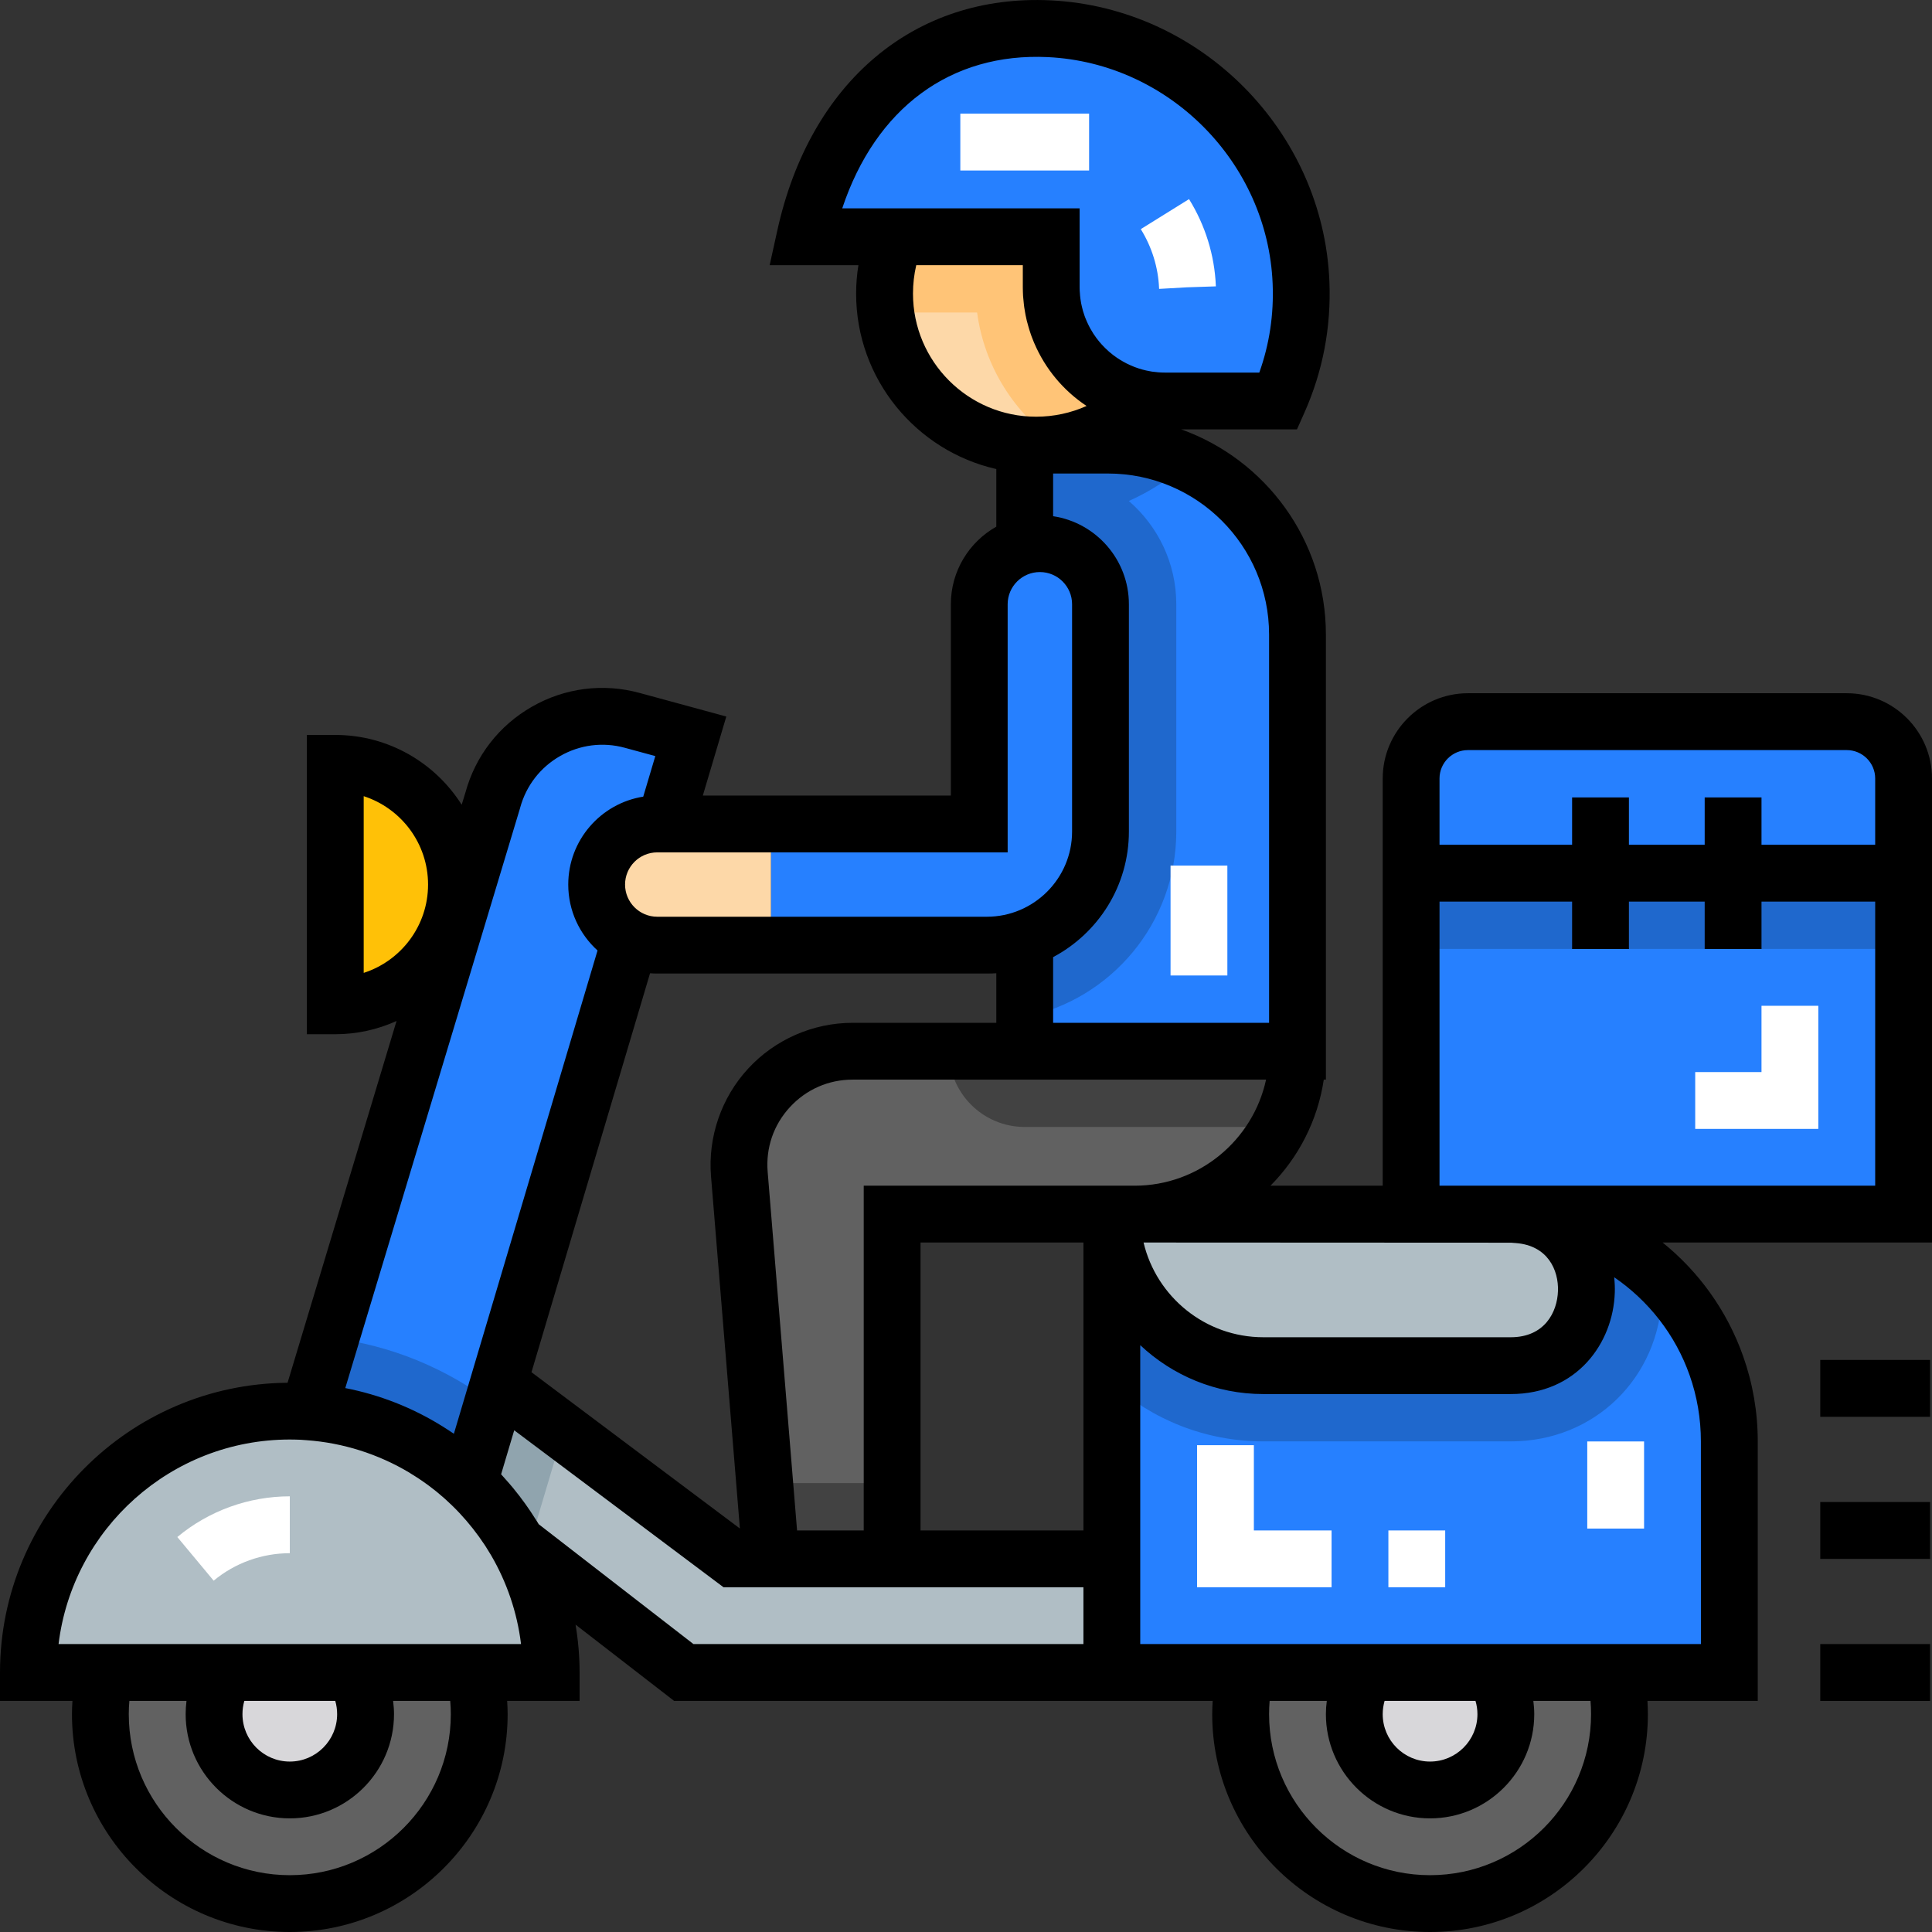 <svg width="32" height="32" viewBox="0 0 32 32" fill="none" xmlns="http://www.w3.org/2000/svg">
<rect x="0" y="0" width="32" height="32" fill="#333333" stroke="none"/>
<g id="Food" clip-path="url(#clip0_1149_13866)">
<path id="Vector" d="M21.49 17.412C21.49 17.865 21.379 18.292 21.182 18.666C20.73 19.525 19.83 20.11 18.792 20.11H14.777V25.819H12.769L12.666 24.565L12.246 19.448C12.156 18.352 13.022 17.412 14.122 17.412H21.49Z" fill="#616161"/>
<path id="Vector_2" d="M21.49 17.412C21.49 17.865 21.379 18.292 21.182 18.666H16.973C16.28 18.666 15.718 18.105 15.718 17.412H21.49Z" fill="#424242"/>
<path id="Vector_3" d="M21.49 10.51V17.412H16.973V7.373H18.353C18.826 7.373 19.273 7.477 19.675 7.664C20.747 8.163 21.49 9.25 21.49 10.51Z" fill="#2680FF"/>
<path id="Vector_4" d="M0.471 27.702C0.471 25.311 2.409 23.373 4.8 23.373C7.191 23.373 9.13 25.311 9.13 27.702H0.471Z" fill="#B0BEC5"/>
<path id="Vector_5" d="M1.74 27.702C1.69 27.924 1.663 28.155 1.663 28.392C1.663 30.122 3.07 31.529 4.8 31.529C6.53 31.529 7.937 30.122 7.937 28.392C7.937 28.155 7.91 27.924 7.86 27.702H1.74Z" fill="#616161"/>
<path id="Vector_6" d="M3.753 27.702C3.622 27.9 3.545 28.137 3.545 28.392C3.545 29.084 4.108 29.647 4.8 29.647C5.492 29.647 6.055 29.084 6.055 28.392C6.055 28.137 5.978 27.9 5.847 27.702H3.753Z" fill="#D8D7DA"/>
<path id="Vector_7" d="M20.626 27.702C20.576 27.924 20.549 28.155 20.549 28.392C20.549 30.122 21.956 31.529 23.686 31.529C25.416 31.529 26.823 30.122 26.823 28.392C26.823 28.155 26.796 27.924 26.746 27.702H20.626Z" fill="#616161"/>
<path id="Vector_8" d="M22.639 27.702C22.508 27.9 22.431 28.137 22.431 28.392C22.431 29.084 22.994 29.647 23.686 29.647C24.378 29.647 24.941 29.084 24.941 28.392C24.941 28.137 24.864 27.9 24.733 27.702H22.639Z" fill="#D8D7DA"/>
<path id="Vector_9" d="M11.442 12.196L8.159 23.244L7.77 24.553C7.065 23.888 6.137 23.457 5.109 23.384L5.478 22.159L8.163 13.252C8.436 12.25 9.471 11.658 10.473 11.931L11.442 12.196Z" fill="#2680FF"/>
<path id="Vector_10" d="M5.553 12.643C6.662 12.643 7.561 13.542 7.561 14.651C7.561 15.76 6.662 16.659 5.553 16.659V12.643Z" fill="#FFC107"/>
<path id="Vector_11" d="M14.776 24.565V25.82H12.768L12.665 24.565H14.776Z" fill="#424242"/>
<path id="Vector_12" d="M18.416 25.82V27.702H11.325L8.738 25.698L8.563 25.562C8.349 25.187 8.081 24.847 7.77 24.553L8.258 22.907L9.329 23.711L12.141 25.82H18.416Z" fill="#B0BEC5"/>
<path id="Vector_13" d="M28.643 23.875V27.702H18.416V20.11H24.878C25.911 20.11 26.847 20.526 27.527 21.199C27.926 21.594 28.237 22.078 28.428 22.62C28.568 23.012 28.643 23.435 28.643 23.875Z" fill="#2680FF"/>
<path id="Vector_14" d="M27.53 21.435C27.485 22.826 26.407 23.874 25.023 23.874H20.925C19.962 23.874 19.082 23.51 18.416 22.912V20.11H24.878C25.911 20.11 26.847 20.526 27.527 21.199C27.532 21.277 27.532 21.356 27.53 21.435Z" fill="#1F68CD"/>
<path id="Vector_15" d="M25.023 22.619H20.925C19.539 22.619 18.416 21.496 18.416 20.11H24.878C24.96 20.11 25.042 20.112 25.122 20.117C26.724 20.22 26.628 22.619 25.023 22.619Z" fill="#B0BEC5"/>
<path id="Vector_16" d="M31.529 14.463H23.373V20.11H31.529V14.463Z" fill="#2680FF"/>
<path id="Vector_17" d="M18.697 8.298C19.052 8.139 19.384 7.925 19.675 7.664C19.273 7.477 18.826 7.373 18.353 7.373H16.973V7.763V8.622V16.846C18.403 16.555 19.483 15.287 19.483 13.773V10.008C19.483 9.325 19.177 8.713 18.697 8.298Z" fill="#1F68CD"/>
<path id="Vector_18" d="M18.96 6.611C18.584 6.999 18.083 7.266 17.522 7.347C17.404 7.364 17.284 7.372 17.161 7.372C15.881 7.372 14.825 6.414 14.67 5.176C14.658 5.073 14.651 4.969 14.651 4.863C14.651 4.529 14.716 4.212 14.834 3.921H17.412V4.759C17.412 5.685 18.08 6.454 18.96 6.611Z" fill="#FDD8A8"/>
<path id="Vector_19" d="M18.96 6.611C18.584 6.999 18.083 7.266 17.522 7.347C16.807 6.855 16.304 6.076 16.184 5.176H14.67C14.658 5.073 14.651 4.969 14.651 4.863C14.651 4.529 14.716 4.212 14.834 3.921H17.412V4.759C17.412 5.685 18.08 6.454 18.96 6.611Z" fill="#FFC477"/>
<g id="Group">
<path id="Vector_20" d="M21.176 6.641C21.441 6.045 21.578 5.379 21.549 4.679C21.456 2.422 19.634 0.585 17.378 0.476C15.184 0.369 13.78 1.883 13.333 3.921H17.411V4.759C17.411 5.799 18.254 6.641 19.294 6.641L21.176 6.641Z" fill="#2680FF"/>
<path id="Vector_21" d="M12.769 15.655H16.345C17.385 15.655 18.227 14.812 18.227 13.773V10.008C18.227 9.453 17.778 9.004 17.224 9.004C16.669 9.004 16.22 9.453 16.22 10.008V13.647H12.769V15.655Z" fill="#2680FF"/>
</g>
<path id="Vector_22" d="M12.769 13.647H10.886C10.332 13.647 9.882 14.096 9.882 14.651C9.882 15.205 10.332 15.655 10.886 15.655H12.769V13.647Z" fill="#FDD8A8"/>
<path id="Vector_23" d="M31.529 14.463H23.373V15.717H31.529V14.463Z" fill="#1F68CD"/>
<path id="Vector_24" d="M31.529 12.894C31.529 12.374 31.108 11.953 30.588 11.953H24.314C23.794 11.953 23.373 12.374 23.373 12.894V14.463H31.529V12.894Z" fill="#2680FF"/>
<path id="Vector_25" d="M8.159 23.244L7.77 24.553C7.065 23.888 6.137 23.457 5.109 23.384L5.478 22.159C6.477 22.28 7.394 22.666 8.159 23.244Z" fill="#1F68CD"/>
<path id="Vector_26" d="M9.329 23.711L8.738 25.698L8.563 25.562C8.349 25.187 8.081 24.847 7.77 24.553L8.258 22.907L9.329 23.711Z" fill="#90A4AE"/>
<path id="Vector_27" d="M30.588 11.482H24.314C23.535 11.482 22.902 12.116 22.902 12.894V19.639H21.043C21.506 19.172 21.824 18.562 21.926 17.882H21.961V10.51C21.961 8.946 20.96 7.611 19.565 7.112H21.482L21.606 6.833C21.911 6.147 22.05 5.416 22.019 4.66C21.917 2.171 19.889 0.127 17.401 0.006C15.149 -0.103 13.414 1.358 12.874 3.821L12.748 4.392H14.218C14.193 4.547 14.18 4.704 14.18 4.863C14.18 6.28 15.175 7.468 16.502 7.769V8.723C16.053 8.976 15.749 9.457 15.749 10.008V13.177H11.641L12.03 11.868L10.597 11.478C9.991 11.312 9.356 11.393 8.811 11.705C8.267 12.016 7.876 12.519 7.71 13.123L7.647 13.329C7.208 12.635 6.433 12.173 5.553 12.173H5.082V17.13H5.553C5.915 17.13 6.258 17.051 6.568 16.911L4.763 22.903C2.133 22.923 0 25.068 0 27.702V28.172H1.2C1.195 28.246 1.192 28.319 1.192 28.392C1.192 30.381 2.811 32 4.8 32C6.789 32 8.408 30.381 8.408 28.392C8.408 28.319 8.405 28.246 8.4 28.172H9.6V27.702C9.6 27.432 9.576 27.167 9.533 26.909L11.165 28.172H20.086C20.081 28.246 20.078 28.319 20.078 28.392C20.078 30.381 21.697 32 23.686 32C25.676 32 27.294 30.381 27.294 28.392C27.294 28.319 27.291 28.246 27.287 28.172H29.114V23.875C29.114 23.39 29.032 22.915 28.872 22.463C28.605 21.707 28.136 21.062 27.538 20.58H32V12.894C32 12.116 31.367 11.482 30.588 11.482ZM6.024 13.187C6.642 13.387 7.09 13.967 7.09 14.651C7.09 15.335 6.642 15.915 6.024 16.114V13.187ZM24.314 12.424H30.588C30.848 12.424 31.059 12.635 31.059 12.894V13.992H29.176V13.208H28.235V13.992H26.98V13.208H26.039V13.992H23.843V12.894C23.843 12.635 24.054 12.424 24.314 12.424ZM25.066 20.586C25.079 20.587 25.093 20.588 25.107 20.589C25.639 20.63 25.816 21.039 25.805 21.381C25.794 21.735 25.582 22.149 25.023 22.149H20.926C19.963 22.149 19.154 21.479 18.941 20.58L25.004 20.583C25.066 20.583 25.003 20.583 25.066 20.586ZM17.945 25.349H15.247V20.58H17.945V25.349ZM18.792 19.639H14.306V25.349H13.202L12.715 19.41C12.682 19.012 12.813 18.631 13.083 18.338C13.354 18.044 13.723 17.882 14.122 17.882H20.97C20.753 18.885 19.859 19.639 18.792 19.639ZM10.886 16.125H16.345C16.398 16.125 16.45 16.123 16.502 16.12V16.941H14.122C13.466 16.941 12.835 17.218 12.391 17.7C11.947 18.182 11.723 18.833 11.777 19.487L12.255 25.317L8.803 22.728L10.767 16.12C10.806 16.123 10.846 16.125 10.886 16.125ZM21.02 10.51V16.941H17.443V15.853C18.189 15.457 18.698 14.674 18.698 13.773V10.008C18.698 9.269 18.152 8.656 17.443 8.55V7.843H18.353C19.823 7.843 21.02 9.039 21.02 10.51ZM17.356 0.946C19.361 1.043 20.997 2.692 21.079 4.699C21.1 5.207 21.026 5.701 20.858 6.171H19.294C19.221 6.171 19.15 6.165 19.08 6.155L19.043 6.148C19.002 6.141 18.962 6.132 18.922 6.121C18.92 6.12 18.918 6.12 18.916 6.119C18.878 6.109 18.841 6.097 18.805 6.083C18.799 6.081 18.794 6.079 18.788 6.077C18.761 6.066 18.734 6.055 18.708 6.043C18.692 6.036 18.676 6.028 18.66 6.02C18.642 6.011 18.625 6.002 18.608 5.992C18.575 5.974 18.543 5.954 18.511 5.933C18.509 5.932 18.507 5.931 18.505 5.929C18.411 5.866 18.326 5.791 18.25 5.708C18.22 5.675 18.192 5.641 18.165 5.605L18.163 5.603C18.124 5.551 18.089 5.496 18.058 5.44C18.049 5.424 18.041 5.408 18.033 5.392C18.023 5.373 18.014 5.353 18.005 5.333C17.996 5.313 17.987 5.292 17.979 5.272C17.974 5.258 17.969 5.245 17.964 5.232C17.954 5.204 17.945 5.177 17.937 5.149C17.935 5.139 17.932 5.13 17.93 5.121C17.921 5.088 17.914 5.056 17.907 5.022C17.906 5.014 17.904 5.006 17.903 4.998C17.897 4.963 17.892 4.928 17.889 4.892C17.888 4.887 17.888 4.881 17.888 4.875C17.884 4.837 17.882 4.798 17.882 4.759V3.451H13.95C14.502 1.794 15.743 0.868 17.356 0.946ZM15.122 4.863C15.122 4.703 15.14 4.546 15.176 4.392H16.941V4.759C16.941 4.806 16.943 4.851 16.945 4.897C16.946 4.912 16.948 4.927 16.949 4.942C16.951 4.972 16.954 5.003 16.958 5.034C16.96 5.051 16.962 5.068 16.964 5.085C16.968 5.113 16.973 5.142 16.978 5.17C16.981 5.187 16.983 5.204 16.987 5.221C16.993 5.252 17 5.282 17.007 5.312C17.015 5.344 17.024 5.375 17.033 5.407C17.038 5.426 17.044 5.446 17.05 5.465C17.058 5.492 17.067 5.518 17.076 5.544C17.081 5.556 17.085 5.569 17.09 5.582C17.101 5.611 17.112 5.64 17.124 5.668C17.126 5.674 17.129 5.679 17.131 5.684C17.312 6.108 17.613 6.47 17.997 6.724C17.738 6.84 17.454 6.902 17.161 6.902C16.036 6.902 15.122 5.987 15.122 4.863ZM16.69 14.118V10.008C16.69 9.714 16.929 9.475 17.224 9.475C17.518 9.475 17.757 9.714 17.757 10.008V13.773C17.757 14.551 17.123 15.184 16.345 15.184H10.886C10.592 15.184 10.353 14.945 10.353 14.651C10.353 14.357 10.592 14.118 10.886 14.118H16.69ZM8.613 13.388L8.616 13.376C8.716 13.012 8.95 12.709 9.278 12.522C9.605 12.335 9.986 12.286 10.35 12.386L10.854 12.523L10.654 13.195C9.951 13.306 9.412 13.917 9.412 14.651C9.412 15.084 9.599 15.473 9.897 15.743L8 22.125L7.919 22.397L7.518 23.747C7.511 23.742 7.504 23.738 7.497 23.734C7.453 23.703 7.408 23.675 7.362 23.646C7.343 23.634 7.325 23.621 7.305 23.61C6.826 23.315 6.29 23.102 5.719 22.991L8.613 13.388ZM7.467 28.392C7.467 29.863 6.27 31.059 4.8 31.059C3.33 31.059 2.133 29.863 2.133 28.392C2.133 28.319 2.136 28.246 2.143 28.172H3.089C3.08 28.245 3.075 28.318 3.075 28.392C3.075 29.343 3.849 30.118 4.8 30.118C5.752 30.118 6.526 29.344 6.526 28.392C6.526 28.318 6.52 28.245 6.511 28.172H7.457C7.464 28.246 7.467 28.319 7.467 28.392ZM5.584 28.392C5.584 28.825 5.232 29.177 4.8 29.177C4.367 29.177 4.016 28.825 4.016 28.392C4.016 28.317 4.026 28.244 4.047 28.172H5.553C5.574 28.244 5.584 28.317 5.584 28.392ZM8.63 27.231H0.97C1.202 25.325 2.831 23.843 4.8 23.843C4.86 23.843 4.92 23.845 4.979 23.847L5.076 23.854C5.681 23.897 6.266 24.084 6.783 24.393C6.785 24.395 6.788 24.396 6.79 24.398C6.824 24.418 6.858 24.44 6.892 24.462C6.908 24.472 6.924 24.482 6.94 24.493C6.963 24.509 6.986 24.525 7.01 24.541C7.035 24.559 7.061 24.576 7.086 24.595C7.101 24.606 7.116 24.618 7.131 24.629C7.163 24.654 7.194 24.678 7.226 24.703C7.235 24.711 7.245 24.719 7.255 24.727C7.29 24.756 7.324 24.785 7.359 24.816C7.365 24.822 7.372 24.828 7.379 24.834C7.417 24.868 7.454 24.903 7.49 24.938L7.493 24.941C7.533 24.98 7.573 25.02 7.611 25.061C7.765 25.225 7.905 25.403 8.029 25.591C8.034 25.599 8.039 25.607 8.044 25.614C8.068 25.652 8.092 25.69 8.115 25.729C8.121 25.739 8.127 25.75 8.134 25.76C8.392 26.203 8.565 26.7 8.63 27.231ZM17.945 27.231H11.486L8.923 25.246C8.918 25.238 8.913 25.23 8.908 25.221C8.897 25.203 8.885 25.186 8.874 25.168C8.762 24.989 8.639 24.817 8.505 24.654L8.502 24.65C8.46 24.599 8.416 24.549 8.371 24.499C8.362 24.489 8.353 24.479 8.344 24.468C8.329 24.452 8.315 24.435 8.3 24.419L8.517 23.69L11.984 26.29H17.945L17.945 27.231ZM26.353 28.392C26.353 29.863 25.157 31.059 23.686 31.059C22.216 31.059 21.02 29.863 21.02 28.392C21.02 28.319 21.023 28.246 21.029 28.172H21.976C21.966 28.245 21.961 28.318 21.961 28.392C21.961 29.343 22.735 30.118 23.686 30.118C24.638 30.118 25.412 29.344 25.412 28.392C25.412 28.318 25.406 28.245 25.397 28.172H26.344C26.35 28.246 26.353 28.319 26.353 28.392ZM24.471 28.392C24.471 28.825 24.119 29.177 23.686 29.177C23.254 29.177 22.902 28.825 22.902 28.392C22.902 28.317 22.913 28.244 22.933 28.172H24.439C24.46 28.244 24.471 28.317 24.471 28.392ZM28.173 27.231H18.886V22.28C19.42 22.782 20.137 23.09 20.925 23.09H25.023C26.119 23.09 26.719 22.245 26.746 21.411C26.749 21.326 26.745 21.241 26.736 21.155C27.301 21.542 27.747 22.102 27.985 22.777C28.109 23.128 28.172 23.497 28.172 23.875L28.173 27.231ZM23.843 19.639V14.933H26.039V15.718H26.98V14.933H28.235V15.718H29.176V14.933H31.059V19.639H23.843Z" fill="black"/>
<path id="Vector_28" d="M31.968 22.525H30.149V23.467H31.968V22.525Z" fill="black"/>
<path id="Vector_29" d="M31.968 24.878H30.149V25.82H31.968V24.878Z" fill="black"/>
<path id="Vector_30" d="M31.968 27.231H30.149V28.173H31.968V27.231Z" fill="black"/>
<g id="Group_2">
<path id="Vector_31" d="M3.539 26.181L2.937 25.458C3.459 25.023 4.121 24.784 4.8 24.784V25.726C4.34 25.726 3.892 25.887 3.539 26.181Z" fill="white"/>
<path id="Vector_32" d="M23.937 26.29H22.996V25.349H23.937V26.29ZM22.055 26.29H19.827V23.937H20.768V25.349H22.055V26.29Z" fill="white"/>
<path id="Vector_33" d="M27.231 23.875H26.29V25.318H27.231V23.875Z" fill="white"/>
<path id="Vector_34" d="M20.329 14.337H19.388V16.157H20.329V14.337Z" fill="white"/>
<path id="Vector_35" d="M30.117 18.698H28.078V17.757H29.176V16.659H30.117V18.698Z" fill="white"/>
<path id="Vector_36" d="M19.199 4.785L19.198 4.775C19.184 4.431 19.079 4.092 18.895 3.795L19.694 3.298C19.963 3.731 20.117 4.227 20.138 4.732L20.139 4.743L19.657 4.759L19.199 4.785Z" fill="white"/>
<path id="Vector_37" d="M18.039 1.882H15.906V2.824H18.039V1.882Z" fill="white"/>
</g>
</g>
<defs>
<clipPath id="clip0_1149_13866">
<rect width="32" height="32" fill="white"/>
</clipPath>
</defs>
</svg>
